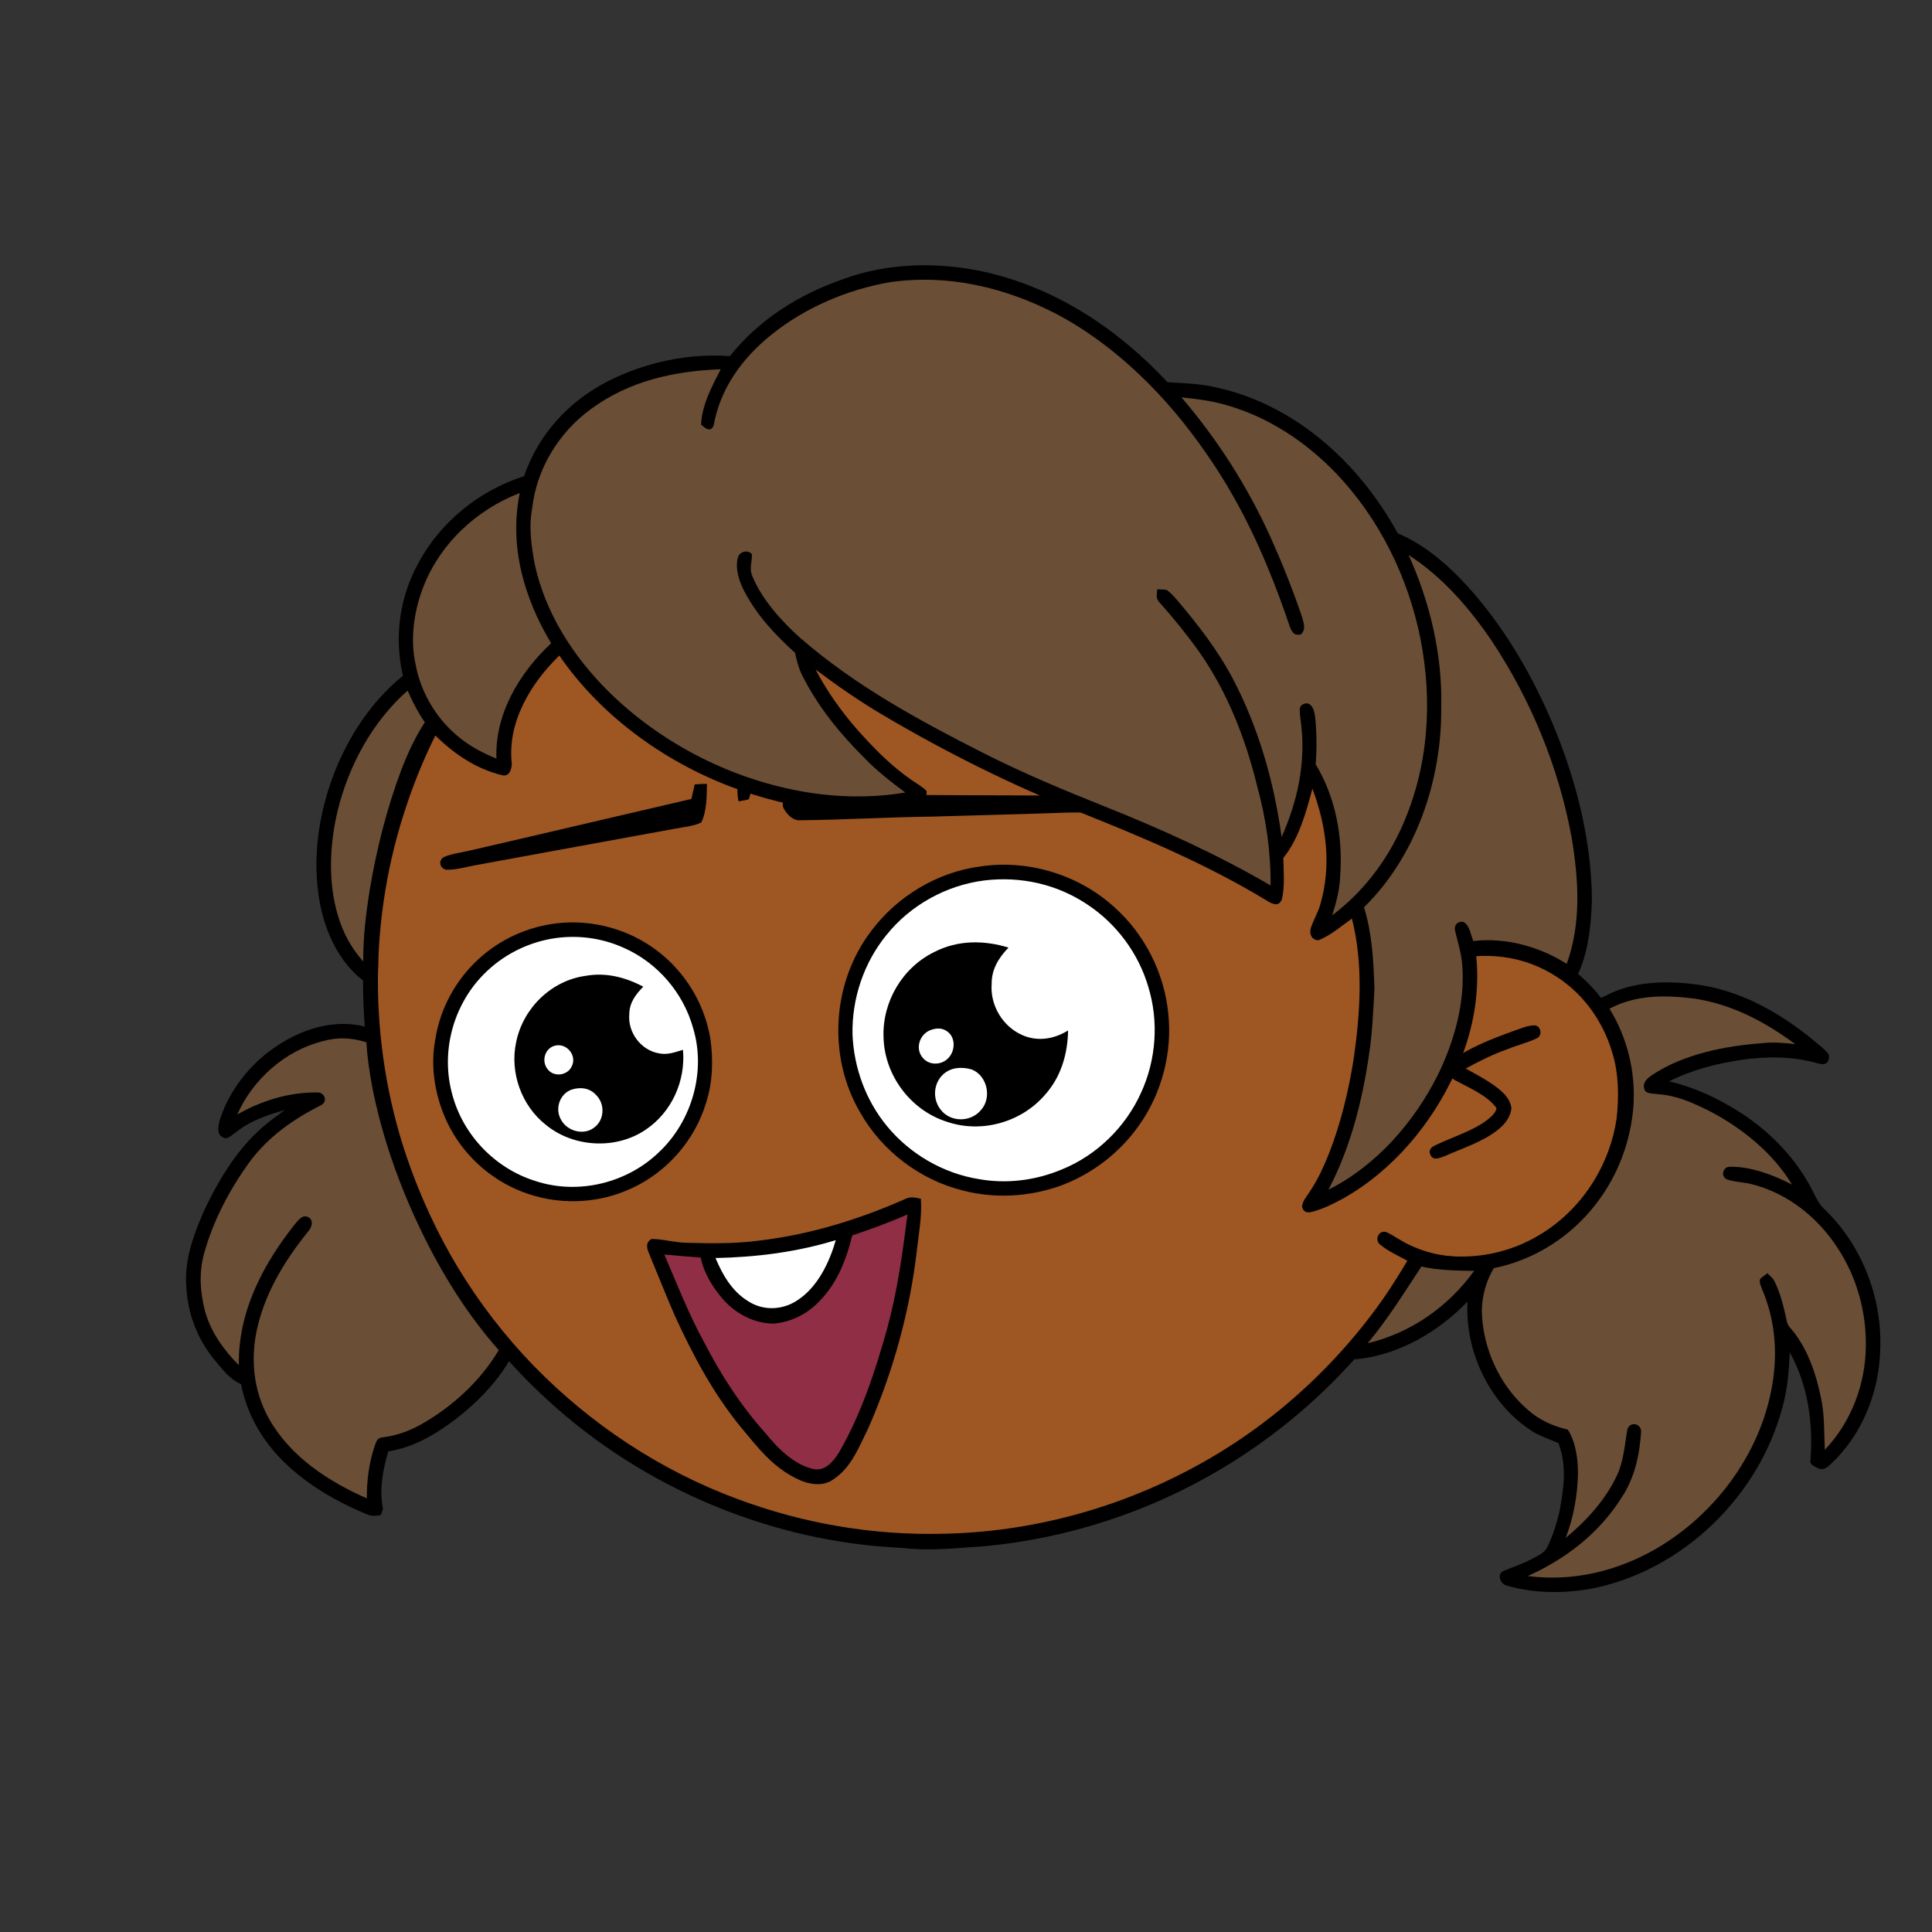 <svg xmlns:dc="http://purl.org/dc/elements/1.1/" xmlns:cc="http://creativecommons.org/ns#" xmlns:rdf="http://www.w3.org/1999/02/22-rdf-syntax-ns#" xmlns:svg="http://www.w3.org/2000/svg" xmlns="http://www.w3.org/2000/svg" viewBox="0 0 762 762" fill="none"><rect x="0" y="0" width="762" height="762" fill="#333333" stroke="none"/><mask id="avatarsRadiusMask"><rect width="762" height="762" rx="0" ry="0" x="0" y="0" fill="#fff"/></mask><g mask="url(#avatarsRadiusMask)"><path d="M396.01 164.85c37.82 4.9 74.21 19.64 104.8 42.39 6.15 4.84 12.48 9.33 18.02 14.92 23.77 21.98 42.73 49.02 55.13 78.95 9.35 22.31 14.72 46.04 16.64 70.14 6.62.81 13.05 2.14 19.12 5 15.54 6.93 27.08 20.94 31.78 37.21 2.63 9.56 3.56 19.75 1.72 29.55-2.96 18.76-13.72 36.13-29.37 46.92-10.94 7.65-24.49 12.03-37.86 11.68-5.13-.05-10.04-1.6-15.13-1.79-1.85 2.17-3.23 4.84-4.76 7.25-18.66 29.62-44.57 54.51-74.64 72.4-28.1 16.73-59.9 27.16-92.46 30.32-11.08.7-21.87 2.05-32.98.74-51.69-2.3-102.07-23.44-140.15-58.43-29.03-26.55-50.84-60.83-62.54-98.39-7.09-22.85-10.62-46.78-10.07-70.71.52-40.34 12.53-80.58 33.94-114.76 19.1-30.81 45.91-56.58 77.2-74.83 29.63-17.28 63.35-27.68 97.59-29.87 14.66-1.47 29.44-.37 44.02 1.31Z" fill="#000"/><path d="M363 169.06c48.47-1.39 97.32 14.7 135.81 44.12 6.55 4.06 11.72 9.49 17.36 14.64 24.33 22.63 43.2 50.95 54.93 82.02 7.43 19.61 11.86 40.2 13.56 61.09-8.89.74-17.34 2.34-25.38 6.38-2.19 1.03-1.89 4.95.68 5.23 2.35.23 4.98-1.51 7.24-2.2 14.62-5.37 31.32-4.35 44.78 3.68 11.69 6.78 20.09 18.16 23.89 31.06 2.6 8.25 2.68 17.41 1.76 25.95-2.5 17.35-12.35 33.73-26.73 43.81-15.71 11.33-37.17 14.64-54.93 6.2-3.17-1.43-5.94-3.58-9.08-5.05-2.95-1.09-4.88 2.79-2.7 4.75 3.17 2.76 7.34 4.52 11 6.56-20.14 34.15-49.45 62.7-84.41 81.47-30.2 16.31-64.44 25.53-98.78 26.15-27.63.72-55.33-4.04-81.21-13.72-30.32-11.24-57.84-29.43-80.37-52.6-22.67-23.37-39.92-51.88-50.2-82.77-14.96-44.64-14.91-94.01.27-138.59 11.05-33.06 30.28-63.21 55.37-87.39 29.67-28.73 67.65-48.54 108.13-56.67 12.8-2.52 25.94-4.24 39.01-4.12Z" fill="rgba(158, 86, 34, 1)"/><path d="M605.03 404.4c2.63-.1 3.44 3.8 1.36 4.98-3.69 1.83-7.82 2.77-11.64 4.35-5.82 2.04-11.28 4.76-16.68 7.72 4.29 2.34 8.86 4.74 12.71 7.76 2.58 2.09 4.85 4.35 5.33 7.8-.26 3.59-2.73 6.55-5.45 8.69-5.86 4.66-13.92 7.18-20.79 10.26-1.75.62-4.43 1.99-5.59-.26-1.02-1.74-.06-3.11 1.57-3.87 6.65-3.3 14.86-5.62 20.79-10.16 1.37-1.14 3.39-2.74 3.61-4.62-4.07-5.63-12.42-8.59-18.23-12.09-2.34-1.72-2.29-4.24-.16-6.13 7.27-5.64 16.98-9.26 25.57-12.38 2.42-.83 5.03-1.95 7.6-2.05Z" fill="#000"/><g transform="translate(-161 -83)"><path d="M547.51 424.76c18.86-2.87 38.7 3.12 52.85 15.9 11.97 10.64 19.78 25.9 21.39 41.84 1.71 15.31-2.41 31.35-11.25 43.98-7.71 11.16-18.93 19.73-31.67 24.34-12.1 4.21-25.39 4.98-37.82 1.79-17.06-4.16-32.1-15.58-40.76-30.86-13-22.14-11.12-51.53 4.58-71.84 10.24-13.51 25.83-22.9 42.68-25.15Z" fill="#000"/><path d="M549.22 430.26c14.42-1.74 28.8 1.48 40.84 9.62 11.38 7.55 20.01 19.23 23.84 32.34 4.19 13.59 3.12 28.81-2.84 41.72-6.11 13.63-17.66 24.89-31.56 30.42-10.22 4.24-21.57 5.65-32.49 3.68-14.04-2.26-27.16-9.91-36.18-20.89-8.37-10.16-13.06-23.03-13.59-36.15-.3-14.15 4.47-28.34 13.45-39.31 9.46-11.76 23.58-19.54 38.53-21.43Z" fill="#fff"/><path d="M381.2 447.1c13.73-1.44 27.86 2.44 38.86 10.79 11.09 8.32 18.78 20.92 21.08 34.59 1.23 8.34.97 17.27-1.61 25.34-4.45 14.93-15.53 27.6-29.73 33.99-13.38 6.19-29.15 6.58-42.86 1.22-12.89-4.96-23.64-14.96-29.59-27.41-4.7-9.99-6.75-21.7-4.67-32.61 1.84-12.02 7.9-23.26 16.82-31.51 8.64-8.08 19.94-13.17 31.7-14.4Z" fill="#000"/><path d="M378.22 453.3c9.78-1.75 19.88-.54 28.93 3.59 13.18 5.84 23.37 17.71 27.22 31.6 5.15 17-.4 36.49-13.2 48.68-12.66 12.44-32.08 17.22-49 11.63-15.74-4.88-28.38-17.93-32.71-33.83-4.79-16.91.16-35.55 12.57-47.94 7.11-7.13 16.28-11.91 26.19-13.73Z" fill="#fff"/><path d="M558.77 456.74c-3.87 4-6.69 8.52-6.65 14.27-.67 8.63 4.49 17.13 12.5 20.42 5.98 2.45 12.26 1.32 17.64-2.01-.16 9.44-2.85 18.5-9.28 25.58-9.4 10.74-24.98 15.07-38.53 10.43-14.35-4.54-24.66-18.38-24.98-33.42-.48-13.96 7.47-27.4 20.04-33.54 9.2-4.73 19.51-4.72 29.26-1.73ZM391.97 467.88c8-1.43 15.68.54 22.74 4.28-3.02 3.08-5.46 6.31-5.51 10.82-.66 7.23 4.57 14.26 11.76 15.48 3.41.68 6.2-.46 9.41-1.41 1.12 12.27-4.48 24.69-14.77 31.55-11.64 7.9-28.39 6.99-39.25-1.91-9.69-7.58-14.38-20.74-11.76-32.74 2.72-13.31 13.84-24.22 27.38-26.07Z" fill="#000"/><path d="M527.44 489.51c2.29-1 4.8-1.33 6.96.16 3.54 2.29 3.45 7.56.77 10.49-2.67 3.03-7.74 3.21-10.32-.06-2.84-3.42-1.31-8.7 2.59-10.59ZM379.44 495.55c4.76-1.63 9.31 3.59 7.07 8.01-1.61 3.62-6.93 4.37-9.39 1.3-2.61-2.97-1.48-8.01 2.32-9.31ZM536.5 504.69c2.48-.77 5.29-.59 7.77.12 6.15 2.42 8.05 11.23 3.58 16.06-3.97 4.75-11.78 4.84-15.7-.02-4.44-5.37-2.44-13.92 4.35-16.16ZM386.51 512.74c3.42-1.11 7.14-.63 9.61 2.16 3.49 3.38 3.36 9.65-.57 12.65-4.05 3.44-10.78 1.72-13.23-2.86-2.58-4.29-.61-10.32 4.19-11.95Z" fill="#fff"/></g><g transform="translate(-161 -83)"><g fill="#000"><path d="M456.01 380.37c2.26-.07 2.85 1.7 2.65 3.64-.5 4.68-.77 9.78-2.32 14.23-1.33.39-2.66.58-4.03.82-1.12-4.8-.01-10.22.71-15.09.36-1.71.77-3.82 2.99-3.6ZM476.79 386.65c.03 3.21-.36 6.36-.67 9.55 41.69.52 83.32.38 125.01.75 2.13.04 3.96.86 5.89 1.64-.59 1.48-.22 3.83-2.24 4.09-8.05 1.31-16.58.52-24.74.88-17.35.62-34.71.99-52.06 1.53-17.03.2-34.01 1.25-51.05 1.42-3.29.39-6.05-2.72-7.2-5.47.02-4.49 1.02-9.15 2.06-13.5 1.28-2.48 2.83-1.67 5-.89ZM439.84 392.18c-.11 4.87-.05 10.81-2.28 15.24-3.22 1.5-7.12 1.79-10.59 2.47-25.65 4.7-51.32 9.35-76.96 14.09-4.24.69-8.7 2.15-12.99 2.04-2.63-.48-3.33-3.75-.87-5.01 3.2-1.41 6.95-1.74 10.33-2.58 29.1-6.7 58.15-13.59 87.24-20.32.41-1.91.8-3.81 1.27-5.7 1.61-.21 3.23-.24 4.85-.23Z"/></g></g><g transform="translate(-161 -83)"><path d="M524.2 555.79c.49 6.88-.8 13.42-1.56 20.21-2.78 24.19-9.38 47.95-19.15 70.23-3.65 7.33-6.74 15.74-13.95 20.34-4.25 3.06-10.3 1.77-14.6-.52-9.49-4.69-15.15-12.28-21.77-20.2-10.97-13.41-18.85-28.33-26.05-44.01-3.56-8.19-6.83-16.5-10.25-24.74-.87-2.13-1.17-4.09 1.07-5.43 4.72-.01 9.31 1.49 14.06 1.51 9.29.24 18.74.4 27.98-.82 19.98-2.29 39.64-8.3 57.99-16.44 2.13-1.07 4.03-.6 6.23-.13Z" fill="#000"/><path d="M518.93 561.99c-1.93 15.16-3.98 30.2-8.01 44.98-4.69 16.77-10.27 33.84-19.05 48.96-2.17 3.44-5.29 7.34-9.89 6.51-7.43-1.55-14.07-7.99-18.68-13.73-9.88-10.97-17.89-23.26-24.61-36.38-6.13-11.12-10.64-22.89-15.69-34.52 4.8.44 9.6.8 14.4 1.2 1.13 5.94 4.59 11.51 8.45 16.07 5.08 5.94 12.23 9.8 20.13 9.97 6.25-.49 12.08-3.13 16.68-7.36 8.02-7.35 11.96-17.07 14.48-27.43 7.39-2.48 14.64-5.15 21.79-8.27Z" fill="#8F2E45"/><path d="M490.65 572.12c-2.55 8.79-7.09 18.39-14.95 23.59-5.47 3.77-12.71 4.39-18.57 1.12-7.01-3.86-10.91-10.5-13.93-17.65 16.1-.33 32.01-2.32 47.45-7.06Z" fill="#fff"/></g><g transform="translate(-161 -83)"/><g transform="translate(-161 -83)"><path d="M549.85 190.34c28.12 6.52 52.12 22.5 71.64 43.42 6.68.4 12.99.53 19.5 2.13 9.62 2.07 18.73 5.85 27.23 10.78 18.87 11.11 33.56 27.63 44.09 46.69 11.84 4.95 22.02 14.45 30.3 24.06 12.76 14.92 22.87 32.39 30.53 50.41 9.3 22.05 15.57 46.14 15.73 70.17-.35 10.01-1.44 21.67-6.25 30.63-1.21 2.46-3.07 2.31-5.12.86-9.35-7.25-22.57-10.86-34.28-9.69 1.63 15.88-1.6 31.7-8.26 46.12-9.19 20.29-24.69 38.82-44.24 49.79-4.02 2.18-8.3 4.32-12.76 5.38-1.76.32-2.97-.28-3.39-2.08-.05-2.01 1.74-4 2.76-5.65 3.37-4.85 5.88-10.47 8.05-15.95 4.56-11.85 7.56-24.35 9.54-36.87 2.6-18.13 3.84-37.33-.71-55.25-4.17 2.95-8.4 6.69-13.18 8.55-2.69.02-3.74-2.55-3.03-4.83 1.05-3.17 2.81-6.03 3.73-9.27 4.48-15.3 2.45-30.98-3.11-45.69-2.44 9.25-5.35 19.79-11.46 27.33.1 5.3.63 11.07-.55 16.27-1.09 2.73-3.14 2.23-5.26.99-23.87-14.54-48.74-25.02-74.6-35.35-26.62-10.6-52.29-23.4-76.97-37.94-9.43-5.51-18.36-11.75-27.11-18.27 4.53 8.59 10.12 16.51 16.53 23.79 6.48 7.29 13.2 14.14 21.24 19.72 1.98 1.38 4.28 2.63 5.97 4.35.44 2.6-1.55 5.28-4.17 5.67-4.94 1.26-10.19 1.48-15.25 2.08-6.63.78-13.2.31-19.8-.44-13.11-1.03-26.11-4.43-38.37-9.11-26.47-10.18-51.08-28.08-67.21-51.59-11.27 10.9-20.58 26.33-18.77 42.55.04 2.18-.96 5.37-3.78 4.66-10.5-2.56-19.07-8.49-26.68-15.98-4.61 7.54-7.8 15.69-10.61 24.03-5.76 17.9-9.78 36.47-11.4 55.21-.62 6.31.3 12.42-.81 18.7-2.19-.09-4.08.17-5.85-1.39-8.87-7.01-14.14-18.24-16.35-29.13-3.49-17.49-.92-35.81 5.48-52.34 5.82-14.78 14.69-28.26 27.08-38.35-3.51-15.13-1.38-30.89 6.11-44.49 8.8-16.34 24.05-28.56 41.68-34.22 5.62-16.59 17.89-29.84 33.46-37.65 14.47-7.25 31.54-10.93 47.69-9.67 11.45-14.38 27.08-24.24 44.32-30.26 17.93-6.7 38.12-7.02 56.67-2.88Z" fill="#000"/><path d="M577.46 206.72c23.94 12.58 44.25 33.18 59.45 55.34 14.69 20.99 24.67 43.97 32.82 68.15.92 2.22 1.67 3.62 4.41 2.99 2.19-2.33.92-4.74.22-7.4-3.58-10.51-7.72-20.84-12.27-30.96-9.01-19.91-20.9-38.53-35.12-55.12 6.13.64 12.14 1.37 18.07 3.15 16.64 4.81 31.17 14.55 43.09 26.99 17.01 17.85 28.34 41.05 33.13 65.17 4.87 24.85 3.13 50.56-7.23 73.83-6.21 13.94-15.45 25.93-27.61 35.18 1.68-5.23 3.03-10.52 3.19-16.04 1.05-14.93-1.86-30.66-9.7-43.54.48-6.13.46-12.39-.2-18.51-.22-1.63-.53-3.77-1.86-4.91-1.48-1.44-4.4-.18-4.23 1.96.03 2 .38 4.04.61 6.03 1.74 15.3-1.56 30.19-7.76 44.14-2.92-21.59-9.05-43.12-19.22-62.46-5.97-11.33-13.73-21.25-21.95-31.01-1.25-1.41-2.55-2.92-4.1-3.99-1.21-.28-2.54-.23-3.78-.28-.08 2.02-.7 3.56.9 5.16 5.55 6.21 10.78 12.67 15.61 19.45 11.09 15.7 18.38 34.39 22.9 52.99 3.51 12.81 5.43 25.9 5.3 39.2-20.88-12.19-42.86-22.14-65.29-31.1-16.23-6.48-32.34-13.19-47.94-21.11-25.69-13.04-50.56-26.52-72.41-45.53-7.43-6.72-14.91-14.95-18.77-24.3-1.34-3.06.01-5.6-.18-8.69-1.76-1.83-4.94-.96-5.53 1.5-1.12 4.34.54 9.38 2.58 13.24 5.02 9.54 12.07 17.07 20 24.23.62 3.12 1.45 6.17 2.88 9.02 6.23 12.35 14.76 22.8 24.52 32.51 4.9 5.09 10.43 9.36 16.08 13.57-13.85 2.34-28.31 1.94-42.1-.67-27.99-5.3-54.5-19.07-74.84-39.04-14.05-13.95-24.97-30.87-29.25-50.4-1.27-7.25-2.38-14.29-1.03-21.63 1.7-15.87 10.5-30.27 23.36-39.6 15.06-11.01 32.68-14.92 51.06-15.6-3.51 6.86-7.41 14.03-7.75 21.86 1.63 1.37 3.7 3.27 4.96.32 2.58-14.61 11.24-26.51 22.62-35.68 13.36-10.81 30.03-17.91 46.92-20.84 22.78-3.28 45.17 1.99 65.44 12.43ZM365.99 277.45c-4.21 20.99 1.63 41.26 12.39 59.27-12.5 11.63-22.28 27.92-21.58 45.49-5.02-2.07-9.83-4.52-14.1-7.92-9.2-7.16-15.68-17.79-17.79-29.26-2.14-9.71-.73-20.25 2.65-29.51 6.53-17.66 20.99-31.33 38.43-38.07Z" fill="rgba(106, 78, 53, 1)"/><path d="M716.569 301.91c13.45 8.66 24.21 21.14 33.09 34.32 15.29 23.14 26.1 49.5 31.15 76.78 2.82 16.66 3.97 33.98-1.88 50.16-10.74-6.85-24.16-10.51-36.87-9.01-.94-2.37-1.44-6.38-3.95-7.58-2.25-.29-3.6 1.24-3.25 3.38 1.09 4.7 2.61 9.18 2.89 14.04 1.09 14.67-3.28 30.02-9.72 43.1-9.31 18.57-24.33 35.75-43.09 45.13 8.7-16.48 13.5-35.45 16.09-53.82 1.3-8.39 1.57-16.94 2.07-25.41-.38-11.03-.88-21.55-4.12-32.17 20.65-20.23 30.72-50.32 30.46-78.83.5-20.58-4.4-41.39-12.87-60.09ZM321.76 355.38c1.93 4.38 4.08 8.56 6.8 12.5-3.82 5.84-6.69 12.14-9.22 18.62-5.78 15.33-9.76 31.16-12.48 47.3-1.51 9.42-2.66 18.86-2.6 28.41-4.67-5.29-7.79-10.94-9.85-17.69-4.09-13.24-3.46-28.17-.29-41.54 4.34-17.93 13.71-35.31 27.64-47.6Z" fill="rgba(106, 78, 53, 1)"/><path d="M828.81 471.13c17.42 1.96 33.18 10.6 46.61 21.5 2.32 2 5.11 3.85 6.9 6.35.35 2.87-1.08 4.29-3.89 3.55-9.95-2.95-20.26-2.95-30.47-1.54-9.95 1.5-19.65 3.94-28.66 8.52 10.18 2.33 19.88 6.94 28.61 12.61 12.04 7.86 22.05 18.53 28.47 31.45 1.08 2.23 2.11 4.39 3.95 6.11 14.84 14.06 23.05 34.95 22.25 55.32-.35 17.11-7.16 34.05-19.82 45.76-1.41 1.2-2.76 2.26-4.68 1.33-1.07-.57-3.48-1.46-3.02-3.03 1.12-14.84-.91-29.57-8.17-42.72-.3 7.34-.86 14.55-2.86 21.65-9.2 34.76-38.54 63.65-73.82 71.29-11.31 2.27-23.65 2.37-34.78-.87-2.49-.44-4.1-4.1-1.81-5.65 3.77-1.65 7.71-2.81 11.36-4.79 2.14-1.21 5.18-2.35 6.23-4.7 2.24-4.43 3.7-9.29 4.86-14.09 1.71-9.26 3.01-17.88-.38-26.96-3.88-1.81-7.93-2.88-11.46-5.44-16.09-10.91-25.51-31.14-24.43-50.45-11.18 11.73-26.72 20.86-42.99 22.67-1.77.22-4.13-.04-4.52-2.16-.41-1.47.01-2.43.92-3.56 9.38-11.13 17.06-23.16 24.44-35.67.81-1.74 3.89-.9 5.37-.7 9.7 2.28 19.81 2.31 29.47-.24 17.24-4.43 31.77-16.71 39.85-32.46 9.68-18.65 10.06-42.2-1.48-60.13-1.47-2.22-1.84-3.36-1.6-6.06 2.03-.87 4.03-1.8 6.01-2.76 9.99-5.1 22.63-5.48 33.54-4.13Z" fill="#000"/><path d="M829.45 476.87c14.81 2.29 27.71 9.16 39.64 17.96-4.37-.54-8.7-.87-13.09-.39-14.58 1.08-30.75 4.27-43.15 12.39-1.95 1.34-4.17 3-3.3 5.68.37 2.07 3.92 1.75 5.44 2.06 7.29.48 13.48 3.3 19.91 6.47 12.93 6.66 25.34 16.59 32.89 29.18-7.42-3.82-16.36-7.27-24.8-7.03-2.54.26-3.37 3.76-.93 4.95 3.15 1.13 6.68 1.07 9.93 1.94 14.1 3.56 25.95 13.09 33.8 25.15 7.51 11.43 11.33 25.12 11.12 38.77-.17 15.06-5.77 29.88-16.19 40.83-.31-6.86-.06-14.18-1.58-20.86-1.85-8.87-4.75-17.59-10.17-24.95-1.25-1.78-2.95-2.95-3.26-5.05-1.21-5.49-2.39-10.71-4.92-15.81-.62-1.15-1.8-2.06-2.71-2.96-.97.65-1.89 1.36-2.77 2.12-.72 1.34.37 3.18.8 4.51 4.69 10.97 5.93 23.17 4.26 34.95-3.84 27.95-22.13 53.15-46.37 67.16-15.23 8.77-32.9 13-50.43 10.66 15.04-6.75 28.2-16.93 37.04-30.99 5.09-7.69 7.04-16.61 7.64-25.69.29-3.44-4.31-4.57-5.39-1.16-1.11 6.19-1.38 12.24-4.08 18.08-4.44 9.6-12.13 18.04-20.24 24.72 3.1-8.14 4.66-16.87 4.84-25.56-.03-5.73-.91-12.2-4.02-17.14-5.74-1.34-11.12-3.71-15.58-7.64-11.33-9.67-17.99-24.38-18.36-39.22.23-6.22 1.62-11.46 4.74-16.83 16.12-3.23 30.55-12.51 40.48-25.55 8.56-11.08 13.6-24.67 14.62-38.62.81-13.46-2.41-26.68-9.48-38.17 10.65-5.6 22.03-5.39 33.67-3.96Z" fill="rgba(106, 78, 53, 1)"/><path d="M296 486.85c4.47-.02 9.38.68 13.36 2.84 2.06.95 1.67 3.45 2 5.31.94 12.36 3.69 24.36 7.28 36.2 6.01 19.36 14.33 37.99 24.86 55.31 5.2 8.32 10.71 16.38 17.38 23.6 2.01 2.3 3.73 4.59 2.02 7.7-5.68 10.58-14.84 19.58-24.47 26.61-7.32 5.24-15.3 9.63-24.3 11.02-2.1 7.3-3.62 15.05-2.09 22.61-.26.82-.53 1.64-.8 2.47-1.93.32-3.58.63-5.43-.24-11.58-4.75-23.02-11.3-32.1-19.99-8.91-8.46-15.3-19.22-17.62-31.35-4.67-2.09-7.23-5.81-10.46-9.55a49.163 49.163 0 0 1-11.16-29.38c-.78-10.42 3.18-20.81 7.34-30.18 5.19-10.88 11.84-22.03 20.68-30.35 3.32-3.23 7.04-5.84 10.74-8.61-7.05 1.94-13.72 4.25-19.46 8.95-1.27.79-3.37 2.97-4.85 1.71-2.71-1.16-1.77-4.56-1.23-6.77 3.56-11.28 11.32-21.31 20.92-28.13 8.11-5.73 17.35-9.6 27.39-9.78Z" fill="#000"/><path d="M288.21 493.66c5.99-1.68 11.45-1.42 17.33.45.28 5.97 1.24 11.83 2.29 17.7 3.93 19.8 10.64 38.76 19.42 56.91 8.06 16.68 18.14 32.9 30.47 46.78-7.31 12.28-18.39 22.4-30.8 29.39-4.8 2.66-9.51 4.3-14.96 5.02-2.13.17-2.38 1.28-3.04 3.03-2.38 6.8-3.26 13.86-3.24 21.04-15.13-6.64-30.17-16.49-38.46-31.22-6.46-11.21-7.62-24.54-4.51-37 3.39-13.86 11.02-26.19 19.93-37.18 1.56-1.74 2.18-4.9-.62-5.74-2.01-.54-3.26 1.41-4.45 2.67-12.87 16.15-22.68 34.75-22.38 55.93-6.02-6.07-10.94-12.92-13.31-21.23-1.97-7.55-2.48-15.35-.35-22.93 3.52-12.67 9.78-24.65 17.42-35.31 7.43-10.39 17.63-17.53 28.92-23.2 2.45-1.61 1.1-5.03-1.79-4.88-10.9-.17-22.06 3.25-31.48 8.67 6.1-13.88 18.85-25.15 33.61-28.9ZM721.61 582.54c6.87 1.49 13.81 1.62 20.81 1.7-10.21 14.14-24.97 24.49-42 28.56 7.94-9.54 14.4-19.92 21.19-30.26Z" fill="rgba(106, 78, 53, 1)"/></g></g></svg>